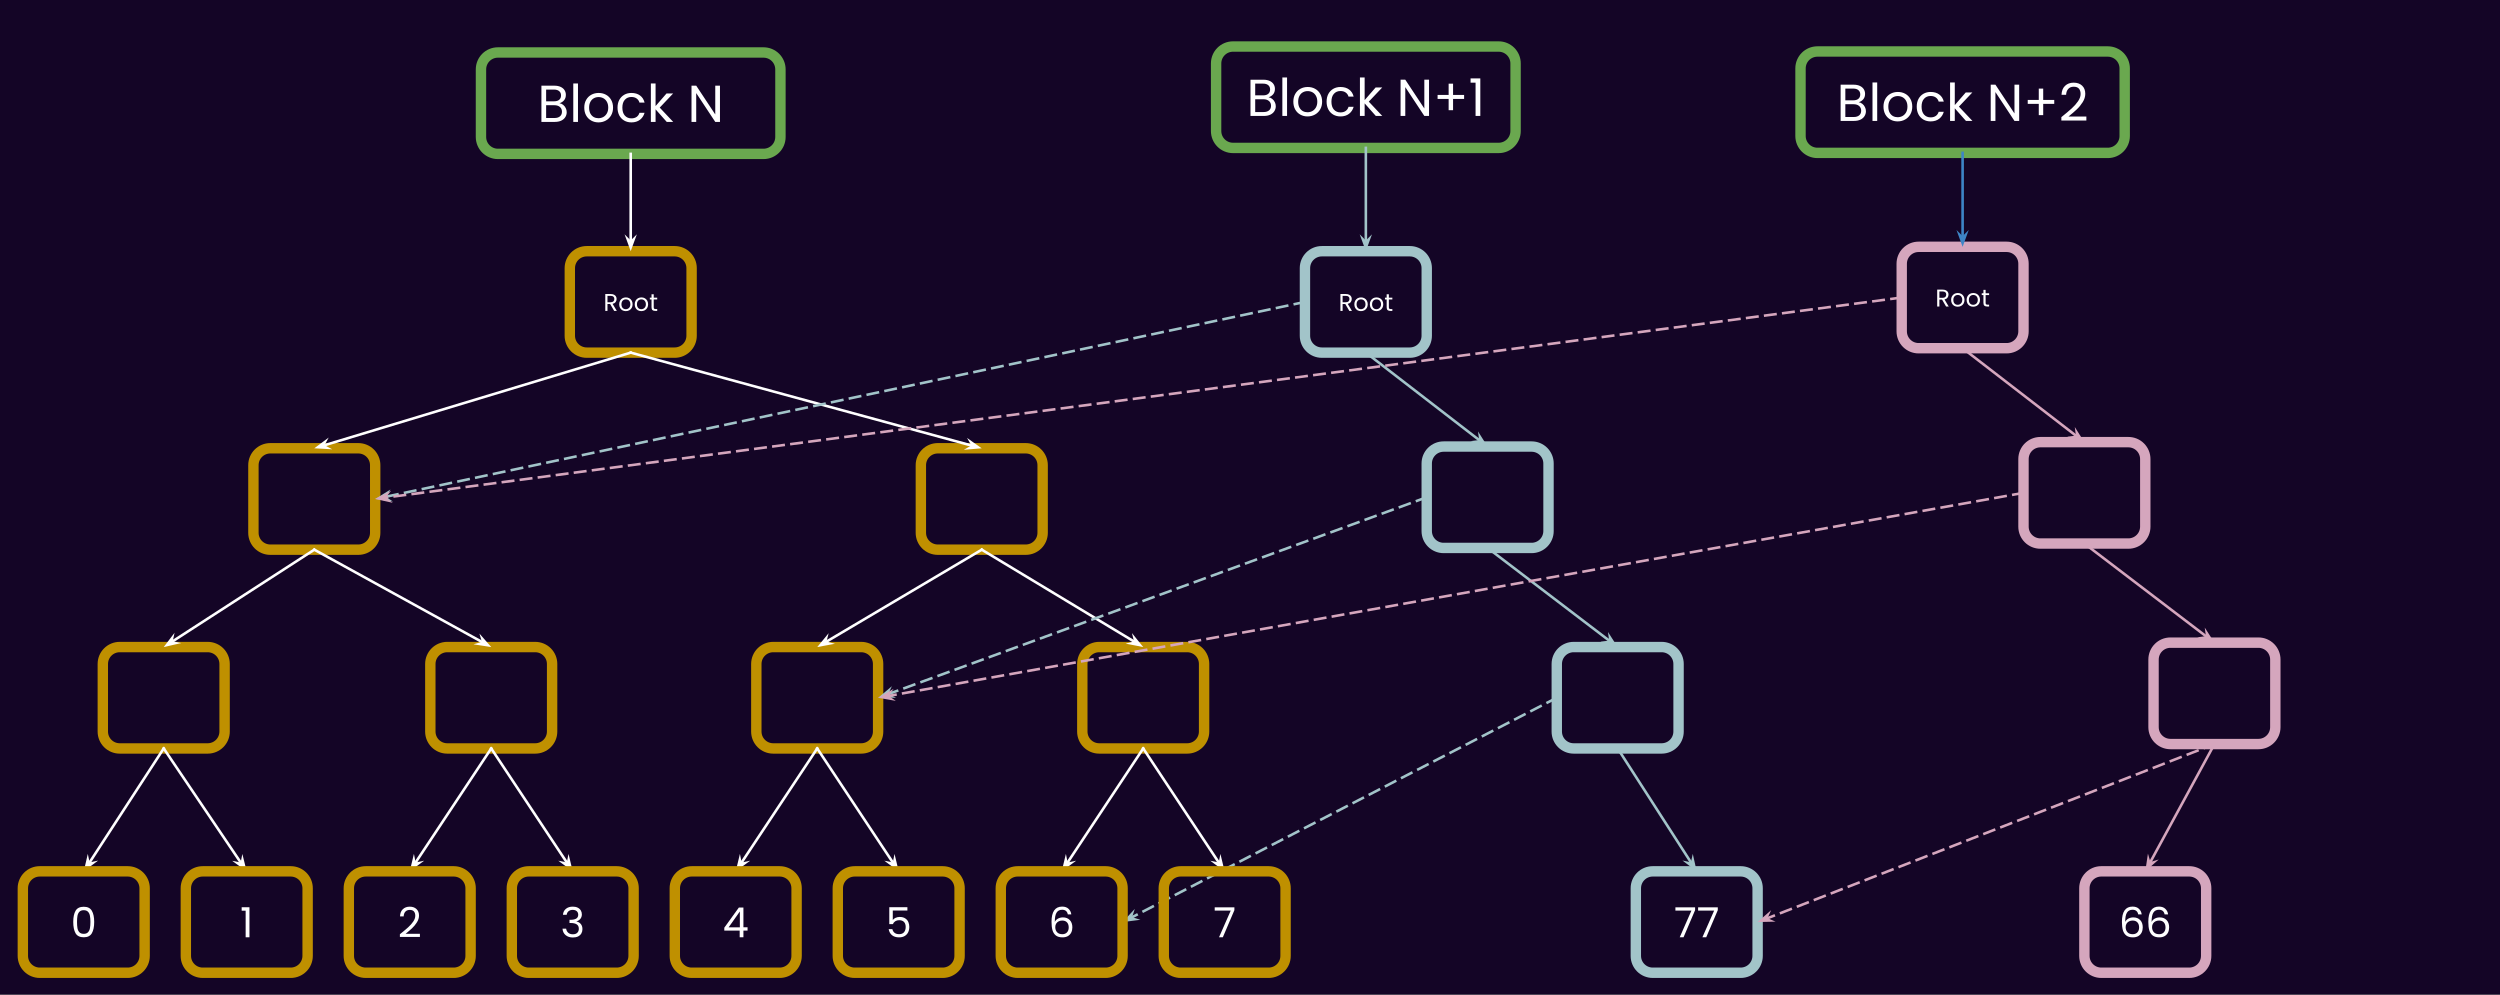 <svg version="1.1" viewBox="0.0 0.0 962.087 382.727" fill="none" stroke="none" stroke-linecap="square" stroke-miterlimit="10" xmlns:xlink="http://www.w3.org/1999/xlink" xmlns="http://www.w3.org/2000/svg"><rect x="0.0" y="0.0" width="962.087" height="382.727" fill="#333333" stroke="none"/><clipPath id="p.0"><path d="m0 0l962.087 0l0 382.727l-962.087 0l0 -382.727z" clip-rule="nonzero"/></clipPath><g clip-path="url(#p.0)"><path fill="#140526" d="m0 0l962.087 0l0 382.727l-962.087 0z" fill-rule="evenodd"/><path fill="#000000" fill-opacity="0.0" d="m219.285 103.186l0 0c0 -3.592 2.912 -6.504 6.504 -6.504l33.858 0c1.725 0 3.379 0.685 4.599 1.905c1.22 1.22 1.905 2.874 1.905 4.599l0 26.015c0 3.592 -2.912 6.504 -6.504 6.504l-33.858 0c-3.592 0 -6.504 -2.912 -6.504 -6.504z" fill-rule="evenodd"/><path stroke="#bf9000" stroke-width="4.0" stroke-linejoin="round" stroke-linecap="butt" d="m219.285 103.186l0 0c0 -3.592 2.912 -6.504 6.504 -6.504l33.858 0c1.725 0 3.379 0.685 4.599 1.905c1.22 1.22 1.905 2.874 1.905 4.599l0 26.015c0 3.592 -2.912 6.504 -6.504 6.504l-33.858 0c-3.592 0 -6.504 -2.912 -6.504 -6.504z" fill-rule="evenodd"/><path fill="#ffffff" d="m236.355 119.654l-1.547 -2.656l-1.031 0l0 2.656l-0.844 0l0 -6.5l2.094 0q0.734 0 1.25 0.25q0.516 0.25 0.766 0.688q0.25 0.422 0.25 0.969q0 0.672 -0.391 1.188q-0.391 0.516 -1.156 0.688l1.625 2.719l-1.016 0zm-2.578 -3.344l1.25 0q0.688 0 1.031 -0.328q0.359 -0.344 0.359 -0.922q0 -0.578 -0.344 -0.891q-0.344 -0.312 -1.047 -0.312l-1.25 0l0 2.453zm7.062 3.422q-0.719 0 -1.312 -0.312q-0.578 -0.328 -0.906 -0.922q-0.328 -0.609 -0.328 -1.406q0 -0.781 0.328 -1.375q0.344 -0.609 0.922 -0.938q0.594 -0.328 1.328 -0.328q0.734 0 1.312 0.328q0.594 0.328 0.922 0.922q0.344 0.594 0.344 1.391q0 0.797 -0.344 1.406q-0.344 0.594 -0.953 0.922q-0.594 0.312 -1.312 0.312zm0 -0.734q0.453 0 0.844 -0.219q0.406 -0.219 0.656 -0.641q0.25 -0.438 0.25 -1.047q0 -0.625 -0.25 -1.047q-0.234 -0.438 -0.625 -0.641q-0.391 -0.203 -0.859 -0.203q-0.453 0 -0.844 0.203q-0.391 0.203 -0.625 0.641q-0.234 0.422 -0.234 1.047q0 0.625 0.219 1.062q0.234 0.422 0.609 0.641q0.391 0.203 0.859 0.203zm5.97 0.734q-0.719 0 -1.312 -0.312q-0.578 -0.328 -0.906 -0.922q-0.328 -0.609 -0.328 -1.406q0 -0.781 0.328 -1.375q0.344 -0.609 0.922 -0.938q0.594 -0.328 1.328 -0.328q0.734 0 1.312 0.328q0.594 0.328 0.922 0.922q0.344 0.594 0.344 1.391q0 0.797 -0.344 1.406q-0.344 0.594 -0.953 0.922q-0.594 0.312 -1.312 0.312zm0 -0.734q0.453 0 0.844 -0.219q0.406 -0.219 0.656 -0.641q0.25 -0.438 0.25 -1.047q0 -0.625 -0.25 -1.047q-0.234 -0.438 -0.625 -0.641q-0.391 -0.203 -0.859 -0.203q-0.453 0 -0.844 0.203q-0.391 0.203 -0.625 0.641q-0.234 0.422 -0.234 1.047q0 0.625 0.219 1.062q0.234 0.422 0.609 0.641q0.391 0.203 0.859 0.203zm4.767 -3.75l0 3.0q0 0.375 0.156 0.531q0.172 0.156 0.562 0.156l0.625 0l0 0.719l-0.766 0q-0.719 0 -1.078 -0.328q-0.344 -0.328 -0.344 -1.078l0 -3.0l-0.656 0l0 -0.703l0.656 0l0 -1.297l0.844 0l0 1.297l1.344 0l0 0.703l-1.344 0z" fill-rule="nonzero"/><path fill="#000000" fill-opacity="0.0" d="m185.097 26.704l0 0c0 -3.592 2.912 -6.504 6.504 -6.504l102.236 0c1.725 0 3.379 0.685 4.599 1.905c1.22 1.22 1.905 2.874 1.905 4.599l0 26.015c0 3.592 -2.912 6.504 -6.504 6.504l-102.236 0c-3.592 0 -6.504 -2.912 -6.504 -6.504z" fill-rule="evenodd"/><path stroke="#6aa84f" stroke-width="4.0" stroke-linejoin="round" stroke-linecap="butt" d="m185.097 26.704l0 0c0 -3.592 2.912 -6.504 6.504 -6.504l102.236 0c1.725 0 3.379 0.685 4.599 1.905c1.22 1.22 1.905 2.874 1.905 4.599l0 26.015c0 3.592 -2.912 6.504 -6.504 6.504l-102.236 0c-3.592 0 -6.504 -2.912 -6.504 -6.504z" fill-rule="evenodd"/><path fill="#ffffff" d="m215.325 39.724q0.766 0.125 1.391 0.625q0.641 0.5 1.0 1.25q0.375 0.734 0.375 1.578q0 1.047 -0.547 1.906q-0.531 0.844 -1.562 1.344q-1.031 0.484 -2.438 0.484l-5.188 0l0 -13.938l5.0 0q1.406 0 2.406 0.469q1.0 0.469 1.5 1.266q0.5 0.797 0.5 1.797q0 1.25 -0.672 2.062q-0.656 0.797 -1.766 1.156zm-5.156 -0.734l3.062 0q1.281 0 1.969 -0.594q0.703 -0.609 0.703 -1.672q0 -1.047 -0.703 -1.641q-0.688 -0.609 -2.016 -0.609l-3.016 0l0 4.516zm3.219 6.422q1.359 0 2.109 -0.641q0.766 -0.641 0.766 -1.781q0 -1.156 -0.797 -1.828q-0.797 -0.672 -2.141 -0.672l-3.156 0l0 4.922l3.219 0zm9.041 -13.297l0 14.797l-1.812 0l0 -14.797l1.812 0zm7.873 14.984q-1.531 0 -2.781 -0.703q-1.25 -0.703 -1.969 -1.984q-0.703 -1.297 -0.703 -3.0q0 -1.688 0.719 -2.969q0.734 -1.297 2.0 -1.984q1.266 -0.688 2.828 -0.688q1.547 0 2.812 0.688q1.266 0.688 1.984 1.969q0.734 1.281 0.734 2.984q0 1.703 -0.75 3.0q-0.75 1.281 -2.031 1.984q-1.281 0.703 -2.844 0.703zm0 -1.609q0.984 0 1.844 -0.453q0.859 -0.469 1.391 -1.391q0.531 -0.922 0.531 -2.234q0 -1.312 -0.516 -2.234q-0.516 -0.922 -1.359 -1.375q-0.844 -0.453 -1.828 -0.453q-1.0 0 -1.828 0.453q-0.828 0.453 -1.328 1.375q-0.5 0.922 -0.5 2.234q0 1.344 0.484 2.266q0.5 0.922 1.312 1.375q0.828 0.438 1.797 0.438zm7.347 -4.078q0 -1.703 0.672 -2.969q0.688 -1.266 1.891 -1.969q1.219 -0.703 2.781 -0.703q2.016 0 3.328 0.984q1.312 0.969 1.734 2.719l-1.969 0q-0.281 -1.0 -1.094 -1.578q-0.797 -0.578 -2.0 -0.578q-1.562 0 -2.531 1.078q-0.953 1.062 -0.953 3.016q0 1.984 0.953 3.062q0.969 1.078 2.531 1.078q1.203 0 2.0 -0.562q0.797 -0.562 1.094 -1.594l1.969 0q-0.453 1.672 -1.766 2.688q-1.312 1.016 -3.297 1.016q-1.562 0 -2.781 -0.703q-1.203 -0.703 -1.891 -1.984q-0.672 -1.281 -0.672 -3.0zm18.937 5.5l-4.297 -4.844l0 4.844l-1.812 0l0 -14.797l1.812 0l0 8.703l4.219 -4.859l2.547 0l-5.172 5.453l5.188 5.5l-2.484 0zm20.484 0l-1.812 0l-7.328 -11.094l0 11.094l-1.812 0l0 -13.953l1.812 0l7.328 11.078l0 -11.078l1.812 0l0 13.953z" fill-rule="nonzero"/><path fill="#000000" fill-opacity="0.0" d="m242.719 59.223l0 37.449" fill-rule="evenodd"/><path stroke="#ffffff" stroke-width="1.0" stroke-linejoin="round" stroke-linecap="butt" d="m242.719 59.223l0 34.022" fill-rule="evenodd"/><path fill="#ffffff" stroke="#ffffff" stroke-width="1.0" stroke-linecap="butt" d="m242.719 93.245l-1.125 -1.125l1.125 3.09l1.125 -3.09z" fill-rule="evenodd"/><path fill="#000000" fill-opacity="0.0" d="m468.002 24.41l0 0c0 -3.592 2.912 -6.504 6.504 -6.504l102.236 0c1.725 0 3.379 0.685 4.599 1.905c1.22 1.22 1.905 2.874 1.905 4.599l0 26.015c0 3.592 -2.912 6.504 -6.504 6.504l-102.236 0c-3.592 0 -6.504 -2.912 -6.504 -6.504z" fill-rule="evenodd"/><path stroke="#6aa84f" stroke-width="4.0" stroke-linejoin="round" stroke-linecap="butt" d="m468.002 24.41l0 0c0 -3.592 2.912 -6.504 6.504 -6.504l102.236 0c1.725 0 3.379 0.685 4.599 1.905c1.22 1.22 1.905 2.874 1.905 4.599l0 26.015c0 3.592 -2.912 6.504 -6.504 6.504l-102.236 0c-3.592 0 -6.504 -2.912 -6.504 -6.504z" fill-rule="evenodd"/><path fill="#ffffff" d="m488.2 37.43q0.766 0.125 1.391 0.625q0.641 0.5 1.0 1.25q0.375 0.734 0.375 1.578q0 1.047 -0.547 1.906q-0.531 0.844 -1.562 1.344q-1.031 0.484 -2.438 0.484l-5.188 0l0 -13.938l5.0 0q1.406 0 2.406 0.469q1.0 0.469 1.5 1.266q0.5 0.797 0.5 1.797q0 1.25 -0.672 2.062q-0.656 0.797 -1.766 1.156zm-5.156 -0.734l3.062 0q1.281 0 1.969 -0.594q0.703 -0.609 0.703 -1.672q0 -1.047 -0.703 -1.641q-0.688 -0.609 -2.016 -0.609l-3.016 0l0 4.516zm3.219 6.422q1.359 0 2.109 -0.641q0.766 -0.641 0.766 -1.781q0 -1.156 -0.797 -1.828q-0.797 -0.672 -2.141 -0.672l-3.156 0l0 4.922l3.219 0zm9.041 -13.297l0 14.797l-1.812 0l0 -14.797l1.812 0zm7.873 14.984q-1.531 0 -2.781 -0.703q-1.25 -0.703 -1.969 -1.984q-0.703 -1.297 -0.703 -3.0q0 -1.688 0.719 -2.969q0.734 -1.297 2.0 -1.984q1.266 -0.688 2.828 -0.688q1.547 0 2.812 0.688q1.266 0.688 1.984 1.969q0.734 1.281 0.734 2.984q0 1.703 -0.75 3.0q-0.75 1.281 -2.031 1.984q-1.281 0.703 -2.844 0.703zm0 -1.609q0.984 0 1.844 -0.453q0.859 -0.469 1.391 -1.391q0.531 -0.922 0.531 -2.234q0 -1.312 -0.516 -2.234q-0.516 -0.922 -1.359 -1.375q-0.844 -0.453 -1.828 -0.453q-1.0 0 -1.828 0.453q-0.828 0.453 -1.328 1.375q-0.5 0.922 -0.5 2.234q0 1.344 0.484 2.266q0.5 0.922 1.312 1.375q0.828 0.438 1.797 0.438zm7.347 -4.078q0 -1.703 0.672 -2.969q0.688 -1.266 1.891 -1.969q1.219 -0.703 2.781 -0.703q2.016 0 3.328 0.984q1.312 0.969 1.734 2.719l-1.969 0q-0.281 -1.0 -1.094 -1.578q-0.797 -0.578 -2.0 -0.578q-1.562 0 -2.531 1.078q-0.953 1.062 -0.953 3.016q0 1.984 0.953 3.062q0.969 1.078 2.531 1.078q1.203 0 2.0 -0.562q0.797 -0.562 1.094 -1.594l1.969 0q-0.453 1.672 -1.766 2.688q-1.312 1.016 -3.297 1.016q-1.562 0 -2.781 -0.703q-1.203 -0.703 -1.891 -1.984q-0.672 -1.281 -0.672 -3.0zm18.937 5.5l-4.297 -4.844l0 4.844l-1.812 0l0 -14.797l1.812 0l0 8.703l4.219 -4.859l2.547 0l-5.172 5.453l5.188 5.5l-2.484 0zm20.484 0l-1.812 0l-7.328 -11.094l0 11.094l-1.812 0l0 -13.953l1.812 0l7.328 11.078l0 -11.078l1.812 0l0 13.953zm13.497 -6.547l-4.25 0l0 4.328l-1.703 0l0 -4.328l-4.25 0l0 -1.531l4.25 0l0 -4.344l1.703 0l0 4.344l4.25 0l0 1.531zm2.488 -6.25l0 -1.656l3.75 0l0 14.453l-1.828 0l0 -12.797l-1.922 0z" fill-rule="nonzero"/><path fill="#000000" fill-opacity="0.0" d="m692.903 26.32l0 0c0 -3.592 2.912 -6.504 6.504 -6.504l111.748 0c1.725 0 3.379 0.685 4.599 1.905c1.22 1.22 1.905 2.874 1.905 4.599l0 26.015c0 3.592 -2.912 6.504 -6.504 6.504l-111.748 0c-3.592 0 -6.504 -2.912 -6.504 -6.504z" fill-rule="evenodd"/><path stroke="#6aa84f" stroke-width="4.0" stroke-linejoin="round" stroke-linecap="butt" d="m692.903 26.32l0 0c0 -3.592 2.912 -6.504 6.504 -6.504l111.748 0c1.725 0 3.379 0.685 4.599 1.905c1.22 1.22 1.905 2.874 1.905 4.599l0 26.015c0 3.592 -2.912 6.504 -6.504 6.504l-111.748 0c-3.592 0 -6.504 -2.912 -6.504 -6.504z" fill-rule="evenodd"/><path fill="#ffffff" d="m715.307 39.341q0.766 0.125 1.391 0.625q0.641 0.5 1.0 1.25q0.375 0.734 0.375 1.578q0 1.047 -0.547 1.906q-0.531 0.844 -1.562 1.344q-1.031 0.484 -2.438 0.484l-5.188 0l0 -13.938l5.0 0q1.406 0 2.406 0.469q1.0 0.469 1.5 1.266q0.5 0.797 0.5 1.797q0 1.25 -0.672 2.062q-0.656 0.797 -1.766 1.156zm-5.156 -0.734l3.062 0q1.281 0 1.969 -0.594q0.703 -0.609 0.703 -1.672q0 -1.047 -0.703 -1.641q-0.688 -0.609 -2.016 -0.609l-3.016 0l0 4.516zm3.219 6.422q1.359 0 2.109 -0.641q0.766 -0.641 0.766 -1.781q0 -1.156 -0.797 -1.828q-0.797 -0.672 -2.141 -0.672l-3.156 0l0 4.922l3.219 0zm9.041 -13.297l0 14.797l-1.812 0l0 -14.797l1.812 0zm7.873 14.984q-1.531 0 -2.781 -0.703q-1.25 -0.703 -1.969 -1.984q-0.703 -1.297 -0.703 -3.0q0 -1.688 0.719 -2.969q0.734 -1.297 2.0 -1.984q1.266 -0.688 2.828 -0.688q1.547 0 2.812 0.688q1.266 0.688 1.984 1.969q0.734 1.281 0.734 2.984q0 1.703 -0.75 3.0q-0.75 1.281 -2.031 1.984q-1.281 0.703 -2.844 0.703zm0 -1.609q0.984 0 1.844 -0.453q0.859 -0.469 1.391 -1.391q0.531 -0.922 0.531 -2.234q0 -1.312 -0.516 -2.234q-0.516 -0.922 -1.359 -1.375q-0.844 -0.453 -1.828 -0.453q-1.0 0 -1.828 0.453q-0.828 0.453 -1.328 1.375q-0.5 0.922 -0.5 2.234q0 1.344 0.484 2.266q0.5 0.922 1.312 1.375q0.828 0.438 1.797 0.438zm7.347 -4.078q0 -1.703 0.672 -2.969q0.688 -1.266 1.891 -1.969q1.219 -0.703 2.781 -0.703q2.016 0 3.328 0.984q1.312 0.969 1.734 2.719l-1.969 0q-0.281 -1.0 -1.094 -1.578q-0.797 -0.578 -2.0 -0.578q-1.562 0 -2.531 1.078q-0.953 1.062 -0.953 3.016q0 1.984 0.953 3.062q0.969 1.078 2.531 1.078q1.203 0 2.0 -0.562q0.797 -0.562 1.094 -1.594l1.969 0q-0.453 1.672 -1.766 2.688q-1.312 1.016 -3.297 1.016q-1.562 0 -2.781 -0.703q-1.203 -0.703 -1.891 -1.984q-0.672 -1.281 -0.672 -3.0zm18.937 5.5l-4.297 -4.844l0 4.844l-1.812 0l0 -14.797l1.812 0l0 8.703l4.219 -4.859l2.547 0l-5.172 5.453l5.188 5.5l-2.484 0zm20.484 0l-1.812 0l-7.328 -11.094l0 11.094l-1.812 0l0 -13.953l1.812 0l7.328 11.078l0 -11.078l1.812 0l0 13.953zm13.497 -6.547l-4.25 0l0 4.328l-1.703 0l0 -4.328l-4.25 0l0 -1.531l4.25 0l0 -4.344l1.703 0l0 4.344l4.25 0l0 1.531zm2.738 5.094q2.547 -2.047 3.984 -3.359q1.438 -1.312 2.422 -2.734q1.0 -1.438 1.0 -2.812q0 -1.297 -0.641 -2.047q-0.625 -0.75 -2.016 -0.75q-1.359 0 -2.109 0.859q-0.75 0.844 -0.812 2.25l-1.766 0q0.078 -2.234 1.359 -3.453q1.281 -1.219 3.297 -1.219q2.062 0 3.266 1.141q1.219 1.141 1.219 3.141q0 1.656 -1.0 3.234q-0.984 1.562 -2.25 2.75q-1.25 1.188 -3.203 2.766l6.875 0l0 1.531l-9.625 0l0 -1.297z" fill-rule="nonzero"/><path fill="#000000" fill-opacity="0.0" d="m97.524 179.016l0 0c0 -3.592 2.912 -6.504 6.504 -6.504l33.858 0c1.725 0 3.379 0.685 4.599 1.905c1.22 1.22 1.905 2.874 1.905 4.599l0 26.015c0 3.592 -2.912 6.504 -6.504 6.504l-33.858 0c-3.592 0 -6.504 -2.912 -6.504 -6.504z" fill-rule="evenodd"/><path stroke="#bf9000" stroke-width="4.0" stroke-linejoin="round" stroke-linecap="butt" d="m97.524 179.016l0 0c0 -3.592 2.912 -6.504 6.504 -6.504l33.858 0c1.725 0 3.379 0.685 4.599 1.905c1.22 1.22 1.905 2.874 1.905 4.599l0 26.015c0 3.592 -2.912 6.504 -6.504 6.504l-33.858 0c-3.592 0 -6.504 -2.912 -6.504 -6.504z" fill-rule="evenodd"/><path fill="#000000" fill-opacity="0.0" d="m354.38 179.016l0 0c0 -3.592 2.912 -6.504 6.504 -6.504l33.858 0c1.725 0 3.379 0.685 4.599 1.905c1.22 1.22 1.905 2.874 1.905 4.599l0 26.015c0 3.592 -2.912 6.504 -6.504 6.504l-33.858 0c-3.592 0 -6.504 -2.912 -6.504 -6.504z" fill-rule="evenodd"/><path stroke="#bf9000" stroke-width="4.0" stroke-linejoin="round" stroke-linecap="butt" d="m354.38 179.016l0 0c0 -3.592 2.912 -6.504 6.504 -6.504l33.858 0c1.725 0 3.379 0.685 4.599 1.905c1.22 1.22 1.905 2.874 1.905 4.599l0 26.015c0 3.592 -2.912 6.504 -6.504 6.504l-33.858 0c-3.592 0 -6.504 -2.912 -6.504 -6.504z" fill-rule="evenodd"/><path fill="#000000" fill-opacity="0.0" d="m165.605 255.512l0 0c0 -3.592 2.912 -6.504 6.504 -6.504l33.858 0c1.725 0 3.379 0.685 4.599 1.905c1.22 1.22 1.905 2.874 1.905 4.599l0 26.015c0 3.592 -2.912 6.504 -6.504 6.504l-33.858 0c-3.592 0 -6.504 -2.912 -6.504 -6.504z" fill-rule="evenodd"/><path stroke="#bf9000" stroke-width="4.0" stroke-linejoin="round" stroke-linecap="butt" d="m165.605 255.512l0 0c0 -3.592 2.912 -6.504 6.504 -6.504l33.858 0c1.725 0 3.379 0.685 4.599 1.905c1.22 1.22 1.905 2.874 1.905 4.599l0 26.015c0 3.592 -2.912 6.504 -6.504 6.504l-33.858 0c-3.592 0 -6.504 -2.912 -6.504 -6.504z" fill-rule="evenodd"/><path fill="#000000" fill-opacity="0.0" d="m39.569 255.512l0 0c0 -3.592 2.912 -6.504 6.504 -6.504l33.858 0c1.725 0 3.379 0.685 4.599 1.905c1.22 1.22 1.905 2.874 1.905 4.599l0 26.015c0 3.592 -2.912 6.504 -6.504 6.504l-33.858 0c-3.592 0 -6.504 -2.912 -6.504 -6.504z" fill-rule="evenodd"/><path stroke="#bf9000" stroke-width="4.0" stroke-linejoin="round" stroke-linecap="butt" d="m39.569 255.512l0 0c0 -3.592 2.912 -6.504 6.504 -6.504l33.858 0c1.725 0 3.379 0.685 4.599 1.905c1.22 1.22 1.905 2.874 1.905 4.599l0 26.015c0 3.592 -2.912 6.504 -6.504 6.504l-33.858 0c-3.592 0 -6.504 -2.912 -6.504 -6.504z" fill-rule="evenodd"/><path fill="#000000" fill-opacity="0.0" d="m291.061 255.512l0 0c0 -3.592 2.912 -6.504 6.504 -6.504l33.858 0c1.725 0 3.379 0.685 4.599 1.905c1.22 1.22 1.905 2.874 1.905 4.599l0 26.015c0 3.592 -2.912 6.504 -6.504 6.504l-33.858 0c-3.592 0 -6.504 -2.912 -6.504 -6.504z" fill-rule="evenodd"/><path stroke="#bf9000" stroke-width="4.0" stroke-linejoin="round" stroke-linecap="butt" d="m291.061 255.512l0 0c0 -3.592 2.912 -6.504 6.504 -6.504l33.858 0c1.725 0 3.379 0.685 4.599 1.905c1.22 1.22 1.905 2.874 1.905 4.599l0 26.015c0 3.592 -2.912 6.504 -6.504 6.504l-33.858 0c-3.592 0 -6.504 -2.912 -6.504 -6.504z" fill-rule="evenodd"/><path fill="#000000" fill-opacity="0.0" d="m416.513 255.512l0 0c0 -3.592 2.912 -6.504 6.504 -6.504l33.858 0c1.725 0 3.379 0.685 4.599 1.905c1.22 1.22 1.905 2.874 1.905 4.599l0 26.015c0 3.592 -2.912 6.504 -6.504 6.504l-33.858 0c-3.592 0 -6.504 -2.912 -6.504 -6.504z" fill-rule="evenodd"/><path stroke="#bf9000" stroke-width="4.0" stroke-linejoin="round" stroke-linecap="butt" d="m416.513 255.512l0 0c0 -3.592 2.912 -6.504 6.504 -6.504l33.858 0c1.725 0 3.379 0.685 4.599 1.905c1.22 1.22 1.905 2.874 1.905 4.599l0 26.015c0 3.592 -2.912 6.504 -6.504 6.504l-33.858 0c-3.592 0 -6.504 -2.912 -6.504 -6.504z" fill-rule="evenodd"/><path fill="#000000" fill-opacity="0.0" d="m242.718 135.706l-121.764 36.819" fill-rule="evenodd"/><path stroke="#ffffff" stroke-width="1.0" stroke-linejoin="round" stroke-linecap="butt" d="m242.718 135.706l-118.483 35.827" fill-rule="evenodd"/><path fill="#ffffff" stroke="#ffffff" stroke-width="1.0" stroke-linecap="butt" d="m124.235 171.533l0.751 -1.402l-2.632 1.971l3.283 0.182z" fill-rule="evenodd"/><path fill="#000000" fill-opacity="0.0" d="m242.718 135.706l135.087 36.819" fill-rule="evenodd"/><path stroke="#ffffff" stroke-width="1.0" stroke-linejoin="round" stroke-linecap="butt" d="m242.718 135.706l131.78 35.918" fill-rule="evenodd"/><path fill="#ffffff" stroke="#ffffff" stroke-width="1.0" stroke-linecap="butt" d="m374.498 171.624l-1.381 0.789l3.277 -0.273l-2.685 -1.898z" fill-rule="evenodd"/><path fill="#000000" fill-opacity="0.0" d="m120.957 211.535l-57.953 37.48" fill-rule="evenodd"/><path stroke="#ffffff" stroke-width="1.0" stroke-linejoin="round" stroke-linecap="butt" d="m120.957 211.535l-55.075 35.619" fill-rule="evenodd"/><path fill="#ffffff" stroke="#ffffff" stroke-width="1.0" stroke-linecap="butt" d="m65.882 247.155l0.334 -1.555l-1.984 2.622l3.205 -0.734z" fill-rule="evenodd"/><path fill="#000000" fill-opacity="0.0" d="m120.957 211.535l68.094 37.48" fill-rule="evenodd"/><path stroke="#ffffff" stroke-width="1.0" stroke-linejoin="round" stroke-linecap="butt" d="m120.957 211.535l65.092 35.828" fill-rule="evenodd"/><path fill="#ffffff" stroke="#ffffff" stroke-width="1.0" stroke-linecap="butt" d="m186.049 247.363l-1.527 0.443l3.249 0.505l-2.165 -2.475z" fill-rule="evenodd"/><path fill="#000000" fill-opacity="0.0" d="m377.813 211.535l-63.307 37.48" fill-rule="evenodd"/><path stroke="#ffffff" stroke-width="1.0" stroke-linejoin="round" stroke-linecap="butt" d="m377.813 211.535l-60.358 35.734" fill-rule="evenodd"/><path fill="#ffffff" stroke="#ffffff" stroke-width="1.0" stroke-linecap="butt" d="m317.455 247.27l0.395 -1.541l-2.086 2.542l3.232 -0.606z" fill-rule="evenodd"/><path fill="#000000" fill-opacity="0.0" d="m377.813 211.535l62.142 37.48" fill-rule="evenodd"/><path stroke="#ffffff" stroke-width="1.0" stroke-linejoin="round" stroke-linecap="butt" d="m377.813 211.535l59.207 35.71" fill-rule="evenodd"/><path fill="#ffffff" stroke="#ffffff" stroke-width="1.0" stroke-linecap="butt" d="m437.02 247.246l-1.544 0.382l3.227 0.633l-2.065 -2.559z" fill-rule="evenodd"/><path fill="#000000" fill-opacity="0.0" d="m439.947 288.031l-31.37 47.307" fill-rule="evenodd"/><path stroke="#ffffff" stroke-width="1.0" stroke-linejoin="round" stroke-linecap="butt" d="m439.946 288.031l-29.476 44.451" fill-rule="evenodd"/><path fill="#ffffff" stroke="#ffffff" stroke-width="1.0" stroke-linecap="butt" d="m410.47 332.482l-0.316 -1.559l-0.77 3.197l2.645 -1.954z" fill-rule="evenodd"/><path fill="#000000" fill-opacity="0.0" d="m439.947 288.031l31.339 47.307" fill-rule="evenodd"/><path stroke="#ffffff" stroke-width="1.0" stroke-linejoin="round" stroke-linecap="butt" d="m439.946 288.031l29.446 44.45" fill-rule="evenodd"/><path fill="#ffffff" stroke="#ffffff" stroke-width="1.0" stroke-linecap="butt" d="m469.392 332.482l-1.559 -0.316l2.644 1.955l-0.769 -3.197z" fill-rule="evenodd"/><path fill="#000000" fill-opacity="0.0" d="m314.494 288.031l-31.37 47.307" fill-rule="evenodd"/><path stroke="#ffffff" stroke-width="1.0" stroke-linejoin="round" stroke-linecap="butt" d="m314.494 288.031l-29.476 44.451" fill-rule="evenodd"/><path fill="#ffffff" stroke="#ffffff" stroke-width="1.0" stroke-linecap="butt" d="m285.018 332.482l-0.316 -1.559l-0.77 3.197l2.645 -1.954z" fill-rule="evenodd"/><path fill="#000000" fill-opacity="0.0" d="m314.494 288.031l31.37 47.307" fill-rule="evenodd"/><path stroke="#ffffff" stroke-width="1.0" stroke-linejoin="round" stroke-linecap="butt" d="m314.494 288.031l29.476 44.451" fill-rule="evenodd"/><path fill="#ffffff" stroke="#ffffff" stroke-width="1.0" stroke-linecap="butt" d="m343.97 332.482l-1.559 -0.316l2.645 1.954l-0.77 -3.197z" fill-rule="evenodd"/><path fill="#000000" fill-opacity="0.0" d="m189.038 288.031l31.37 47.307" fill-rule="evenodd"/><path stroke="#ffffff" stroke-width="1.0" stroke-linejoin="round" stroke-linecap="butt" d="m189.038 288.031l29.476 44.451" fill-rule="evenodd"/><path fill="#ffffff" stroke="#ffffff" stroke-width="1.0" stroke-linecap="butt" d="m218.514 332.482l-1.559 -0.316l2.645 1.954l-0.77 -3.197z" fill-rule="evenodd"/><path fill="#000000" fill-opacity="0.0" d="m189.038 288.031l-31.37 47.307" fill-rule="evenodd"/><path stroke="#ffffff" stroke-width="1.0" stroke-linejoin="round" stroke-linecap="butt" d="m189.038 288.031l-29.476 44.451" fill-rule="evenodd"/><path fill="#ffffff" stroke="#ffffff" stroke-width="1.0" stroke-linecap="butt" d="m159.562 332.482l-0.316 -1.559l-0.77 3.197l2.645 -1.954z" fill-rule="evenodd"/><path fill="#000000" fill-opacity="0.0" d="m63.002 288.031l31.937 47.307" fill-rule="evenodd"/><path stroke="#ffffff" stroke-width="1.0" stroke-linejoin="round" stroke-linecap="butt" d="m63.002 288.031l30.019 44.467" fill-rule="evenodd"/><path fill="#ffffff" stroke="#ffffff" stroke-width="1.0" stroke-linecap="butt" d="m93.021 332.498l-1.561 -0.303l2.661 1.932l-0.797 -3.19z" fill-rule="evenodd"/><path fill="#000000" fill-opacity="0.0" d="m63.002 288.031l-30.772 47.307" fill-rule="evenodd"/><path stroke="#ffffff" stroke-width="1.0" stroke-linejoin="round" stroke-linecap="butt" d="m63.002 288.031l-28.903 44.434" fill-rule="evenodd"/><path fill="#ffffff" stroke="#ffffff" stroke-width="1.0" stroke-linecap="butt" d="m34.099 332.466l-0.33 -1.556l-0.742 3.203l2.627 -1.977z" fill-rule="evenodd"/><path fill="#000000" fill-opacity="0.0" d="m502.191 103.186l0 0c0 -3.592 2.912 -6.504 6.504 -6.504l33.858 0c1.725 0 3.379 0.685 4.599 1.905c1.22 1.22 1.905 2.874 1.905 4.599l0 26.015c0 3.592 -2.912 6.504 -6.504 6.504l-33.858 0c-3.592 0 -6.504 -2.912 -6.504 -6.504z" fill-rule="evenodd"/><path stroke="#a2c4c9" stroke-width="4.0" stroke-linejoin="round" stroke-linecap="butt" d="m502.191 103.186l0 0c0 -3.592 2.912 -6.504 6.504 -6.504l33.858 0c1.725 0 3.379 0.685 4.599 1.905c1.22 1.22 1.905 2.874 1.905 4.599l0 26.015c0 3.592 -2.912 6.504 -6.504 6.504l-33.858 0c-3.592 0 -6.504 -2.912 -6.504 -6.504z" fill-rule="evenodd"/><path fill="#ffffff" d="m519.261 119.654l-1.547 -2.656l-1.031 0l0 2.656l-0.844 0l0 -6.5l2.094 0q0.734 0 1.25 0.25q0.516 0.25 0.766 0.688q0.25 0.422 0.25 0.969q0 0.672 -0.391 1.188q-0.391 0.516 -1.156 0.688l1.625 2.719l-1.016 0zm-2.578 -3.344l1.25 0q0.688 0 1.031 -0.328q0.359 -0.344 0.359 -0.922q0 -0.578 -0.344 -0.891q-0.344 -0.312 -1.047 -0.312l-1.25 0l0 2.453zm7.062 3.422q-0.719 0 -1.312 -0.312q-0.578 -0.328 -0.906 -0.922q-0.328 -0.609 -0.328 -1.406q0 -0.781 0.328 -1.375q0.344 -0.609 0.922 -0.938q0.594 -0.328 1.328 -0.328q0.734 0 1.312 0.328q0.594 0.328 0.922 0.922q0.344 0.594 0.344 1.391q0 0.797 -0.344 1.406q-0.344 0.594 -0.953 0.922q-0.594 0.312 -1.312 0.312zm0 -0.734q0.453 0 0.844 -0.219q0.406 -0.219 0.656 -0.641q0.25 -0.438 0.25 -1.047q0 -0.625 -0.25 -1.047q-0.234 -0.438 -0.625 -0.641q-0.391 -0.203 -0.859 -0.203q-0.453 0 -0.844 0.203q-0.391 0.203 -0.625 0.641q-0.234 0.422 -0.234 1.047q0 0.625 0.219 1.062q0.234 0.422 0.609 0.641q0.391 0.203 0.859 0.203zm5.97 0.734q-0.719 0 -1.312 -0.312q-0.578 -0.328 -0.906 -0.922q-0.328 -0.609 -0.328 -1.406q0 -0.781 0.328 -1.375q0.344 -0.609 0.922 -0.938q0.594 -0.328 1.328 -0.328q0.734 0 1.312 0.328q0.594 0.328 0.922 0.922q0.344 0.594 0.344 1.391q0 0.797 -0.344 1.406q-0.344 0.594 -0.953 0.922q-0.594 0.312 -1.312 0.312zm0 -0.734q0.453 0 0.844 -0.219q0.406 -0.219 0.656 -0.641q0.25 -0.438 0.25 -1.047q0 -0.625 -0.25 -1.047q-0.234 -0.438 -0.625 -0.641q-0.391 -0.203 -0.859 -0.203q-0.453 0 -0.844 0.203q-0.391 0.203 -0.625 0.641q-0.234 0.422 -0.234 1.047q0 0.625 0.219 1.062q0.234 0.422 0.609 0.641q0.391 0.203 0.859 0.203zm4.767 -3.75l0 3.0q0 0.375 0.156 0.531q0.172 0.156 0.562 0.156l0.625 0l0 0.719l-0.766 0q-0.719 0 -1.078 -0.328q-0.344 -0.328 -0.344 -1.078l0 -3.0l-0.656 0l0 -0.703l0.656 0l0 -1.297l0.844 0l0 1.297l1.344 0l0 0.703l-1.344 0z" fill-rule="nonzero"/><path fill="#000000" fill-opacity="0.0" d="m525.624 56.929l0 39.748" fill-rule="evenodd"/><path stroke="#a2c4c9" stroke-width="1.0" stroke-linejoin="round" stroke-linecap="butt" d="m525.624 56.929l0 36.321" fill-rule="evenodd"/><path fill="#a2c4c9" stroke="#a2c4c9" stroke-width="1.0" stroke-linecap="butt" d="m525.624 93.25l-1.125 -1.125l1.125 3.09l1.125 -3.09z" fill-rule="evenodd"/><path fill="#000000" fill-opacity="0.0" d="m502.191 116.194l-357.795 75.843" fill-rule="evenodd"/><path stroke="#a2c4c9" stroke-width="1.0" stroke-linejoin="round" stroke-linecap="butt" stroke-dasharray="4.0,3.0" d="m502.191 116.194l-354.443 75.132" fill-rule="evenodd"/><path fill="#a2c4c9" stroke="#a2c4c9" stroke-width="1.0" stroke-linecap="butt" d="m147.748 191.326l0.867 -1.333l-2.789 1.741l3.256 0.459z" fill-rule="evenodd"/><path fill="#000000" fill-opacity="0.0" d="m549.057 178.356l0 0c0 -3.592 2.912 -6.504 6.504 -6.504l33.858 0c1.725 0 3.379 0.685 4.599 1.905c1.22 1.22 1.905 2.874 1.905 4.599l0 26.015c0 3.592 -2.912 6.504 -6.504 6.504l-33.858 0c-3.592 0 -6.504 -2.912 -6.504 -6.504z" fill-rule="evenodd"/><path stroke="#a2c4c9" stroke-width="4.0" stroke-linejoin="round" stroke-linecap="butt" d="m549.057 178.356l0 0c0 -3.592 2.912 -6.504 6.504 -6.504l33.858 0c1.725 0 3.379 0.685 4.599 1.905c1.22 1.22 1.905 2.874 1.905 4.599l0 26.015c0 3.592 -2.912 6.504 -6.504 6.504l-33.858 0c-3.592 0 -6.504 -2.912 -6.504 -6.504z" fill-rule="evenodd"/><path fill="#000000" fill-opacity="0.0" d="m599.104 255.511l0 0c0 -3.592 2.912 -6.504 6.504 -6.504l33.858 0c1.725 0 3.379 0.685 4.599 1.905c1.22 1.22 1.905 2.874 1.905 4.599l0 26.015c0 3.592 -2.912 6.504 -6.504 6.504l-33.858 0c-3.592 0 -6.504 -2.912 -6.504 -6.504z" fill-rule="evenodd"/><path stroke="#a2c4c9" stroke-width="4.0" stroke-linejoin="round" stroke-linecap="butt" d="m599.104 255.511l0 0c0 -3.592 2.912 -6.504 6.504 -6.504l33.858 0c1.725 0 3.379 0.685 4.599 1.905c1.22 1.22 1.905 2.874 1.905 4.599l0 26.015c0 3.592 -2.912 6.504 -6.504 6.504l-33.858 0c-3.592 0 -6.504 -2.912 -6.504 -6.504z" fill-rule="evenodd"/><path fill="#000000" fill-opacity="0.0" d="m629.527 341.831l0 0c0 -3.592 2.912 -6.504 6.504 -6.504l33.858 0c1.725 0 3.379 0.685 4.599 1.905c1.22 1.22 1.905 2.874 1.905 4.599l0 26.016c0 3.592 -2.912 6.504 -6.504 6.504l-33.858 0c-3.592 0 -6.504 -2.912 -6.504 -6.504z" fill-rule="evenodd"/><path stroke="#a2c4c9" stroke-width="4.0" stroke-linejoin="round" stroke-linecap="butt" d="m629.527 341.831l0 0c0 -3.592 2.912 -6.504 6.504 -6.504l33.858 0c1.725 0 3.379 0.685 4.599 1.905c1.22 1.22 1.905 2.874 1.905 4.599l0 26.016c0 3.592 -2.912 6.504 -6.504 6.504l-33.858 0c-3.592 0 -6.504 -2.912 -6.504 -6.504z" fill-rule="evenodd"/><path fill="#ffffff" d="m652.333 350.261l-4.453 10.438l-1.469 0l4.516 -10.281l-6.172 0l0 -1.25l7.578 0l0 1.094zm8.736 0l-4.453 10.438l-1.469 0l4.516 -10.281l-6.172 0l0 -1.25l7.578 0l0 1.094z" fill-rule="nonzero"/><path fill="#000000" fill-opacity="0.0" d="m549.057 191.364l-211.118 77.165" fill-rule="evenodd"/><path stroke="#a2c4c9" stroke-width="1.0" stroke-linejoin="round" stroke-linecap="butt" stroke-dasharray="4.0,3.0" d="m549.057 191.364l-207.899 75.989" fill-rule="evenodd"/><path fill="#a2c4c9" stroke="#a2c4c9" stroke-width="1.0" stroke-linecap="butt" d="m341.157 267.352l0.67 -1.442l-2.516 2.117l3.288 -0.004z" fill-rule="evenodd"/><path fill="#000000" fill-opacity="0.0" d="m599.104 268.518l-167.087 86.331" fill-rule="evenodd"/><path stroke="#a2c4c9" stroke-width="1.0" stroke-linejoin="round" stroke-linecap="butt" stroke-dasharray="4.0,3.0" d="m599.104 268.518l-164.042 84.758" fill-rule="evenodd"/><path fill="#a2c4c9" stroke="#a2c4c9" stroke-width="1.0" stroke-linecap="butt" d="m435.062 353.276l0.483 -1.515l-2.229 2.417l3.261 -0.419z" fill-rule="evenodd"/><path fill="#000000" fill-opacity="0.0" d="m525.624 135.706l46.866 36.157" fill-rule="evenodd"/><path stroke="#a2c4c9" stroke-width="1.0" stroke-linejoin="round" stroke-linecap="butt" d="m525.624 135.706l44.153 34.064" fill-rule="evenodd"/><path fill="#a2c4c9" stroke="#a2c4c9" stroke-width="1.0" stroke-linecap="butt" d="m569.776 169.77l-1.577 0.203l3.133 0.997l-1.759 -2.778z" fill-rule="evenodd"/><path fill="#000000" fill-opacity="0.0" d="m572.49 210.875l50.047 38.142" fill-rule="evenodd"/><path stroke="#a2c4c9" stroke-width="1.0" stroke-linejoin="round" stroke-linecap="butt" d="m572.49 210.875l47.322 36.064" fill-rule="evenodd"/><path fill="#a2c4c9" stroke="#a2c4c9" stroke-width="1.0" stroke-linecap="butt" d="m619.811 246.94l-1.576 0.213l3.139 0.978l-1.776 -2.767z" fill-rule="evenodd"/><path fill="#000000" fill-opacity="0.0" d="m622.537 288.03l30.425 47.307" fill-rule="evenodd"/><path stroke="#a2c4c9" stroke-width="1.0" stroke-linejoin="round" stroke-linecap="butt" d="m622.537 288.03l28.571 44.425" fill-rule="evenodd"/><path fill="#a2c4c9" stroke="#a2c4c9" stroke-width="1.0" stroke-linecap="butt" d="m651.108 332.455l-1.554 -0.338l2.617 1.99l-0.725 -3.207z" fill-rule="evenodd"/><path fill="#000000" fill-opacity="0.0" d="m731.847 101.491l0 0c0 -3.592 2.912 -6.504 6.504 -6.504l33.858 0c1.725 0 3.379 0.685 4.599 1.905c1.22 1.22 1.905 2.874 1.905 4.599l0 26.015c0 3.592 -2.912 6.504 -6.504 6.504l-33.858 0c-3.592 0 -6.504 -2.912 -6.504 -6.504z" fill-rule="evenodd"/><path stroke="#d5a6bd" stroke-width="4.0" stroke-linejoin="round" stroke-linecap="butt" d="m731.847 101.491l0 0c0 -3.592 2.912 -6.504 6.504 -6.504l33.858 0c1.725 0 3.379 0.685 4.599 1.905c1.22 1.22 1.905 2.874 1.905 4.599l0 26.015c0 3.592 -2.912 6.504 -6.504 6.504l-33.858 0c-3.592 0 -6.504 -2.912 -6.504 -6.504z" fill-rule="evenodd"/><path fill="#ffffff" d="m748.917 117.959l-1.547 -2.656l-1.031 0l0 2.656l-0.844 0l0 -6.5l2.094 0q0.734 0 1.25 0.25q0.516 0.25 0.766 0.688q0.25 0.422 0.25 0.969q0 0.672 -0.391 1.188q-0.391 0.516 -1.156 0.688l1.625 2.719l-1.016 0zm-2.578 -3.344l1.25 0q0.688 0 1.031 -0.328q0.359 -0.344 0.359 -0.922q0 -0.578 -0.344 -0.891q-0.344 -0.312 -1.047 -0.312l-1.25 0l0 2.453zm7.062 3.422q-0.719 0 -1.312 -0.312q-0.578 -0.328 -0.906 -0.922q-0.328 -0.609 -0.328 -1.406q0 -0.781 0.328 -1.375q0.344 -0.609 0.922 -0.938q0.594 -0.328 1.328 -0.328q0.734 0 1.312 0.328q0.594 0.328 0.922 0.922q0.344 0.594 0.344 1.391q0 0.797 -0.344 1.406q-0.344 0.594 -0.953 0.922q-0.594 0.312 -1.312 0.312zm0 -0.734q0.453 0 0.844 -0.219q0.406 -0.219 0.656 -0.641q0.25 -0.438 0.25 -1.047q0 -0.625 -0.25 -1.047q-0.234 -0.438 -0.625 -0.641q-0.391 -0.203 -0.859 -0.203q-0.453 0 -0.844 0.203q-0.391 0.203 -0.625 0.641q-0.234 0.422 -0.234 1.047q0 0.625 0.219 1.062q0.234 0.422 0.609 0.641q0.391 0.203 0.859 0.203zm5.97 0.734q-0.719 0 -1.312 -0.312q-0.578 -0.328 -0.906 -0.922q-0.328 -0.609 -0.328 -1.406q0 -0.781 0.328 -1.375q0.344 -0.609 0.922 -0.938q0.594 -0.328 1.328 -0.328q0.734 0 1.312 0.328q0.594 0.328 0.922 0.922q0.344 0.594 0.344 1.391q0 0.797 -0.344 1.406q-0.344 0.594 -0.953 0.922q-0.594 0.312 -1.312 0.312zm0 -0.734q0.453 0 0.844 -0.219q0.406 -0.219 0.656 -0.641q0.25 -0.438 0.25 -1.047q0 -0.625 -0.25 -1.047q-0.234 -0.438 -0.625 -0.641q-0.391 -0.203 -0.859 -0.203q-0.453 0 -0.844 0.203q-0.391 0.203 -0.625 0.641q-0.234 0.422 -0.234 1.047q0 0.625 0.219 1.062q0.234 0.422 0.609 0.641q0.391 0.203 0.859 0.203zm4.767 -3.75l0 3.0q0 0.375 0.156 0.531q0.172 0.156 0.562 0.156l0.625 0l0 0.719l-0.766 0q-0.719 0 -1.078 -0.328q-0.344 -0.328 -0.344 -1.078l0 -3.0l-0.656 0l0 -0.703l0.656 0l0 -1.297l0.844 0l0 1.297l1.344 0l0 0.703l-1.344 0z" fill-rule="nonzero"/><path fill="#000000" fill-opacity="0.0" d="m755.281 58.84l0 36.157" fill-rule="evenodd"/><path stroke="#3d85c6" stroke-width="1.0" stroke-linejoin="round" stroke-linecap="butt" d="m755.281 58.84l0 32.73" fill-rule="evenodd"/><path fill="#3d85c6" stroke="#3d85c6" stroke-width="1.0" stroke-linecap="butt" d="m755.281 91.57l-1.125 -1.125l1.125 3.09l1.125 -3.09z" fill-rule="evenodd"/><path fill="#000000" fill-opacity="0.0" d="m778.713 176.66l0 0c0 -3.592 2.912 -6.504 6.504 -6.504l33.858 0c1.725 0 3.379 0.685 4.599 1.905c1.22 1.22 1.905 2.874 1.905 4.599l0 26.015c0 3.592 -2.912 6.504 -6.504 6.504l-33.858 0c-3.592 0 -6.504 -2.912 -6.504 -6.504z" fill-rule="evenodd"/><path stroke="#d5a6bd" stroke-width="4.0" stroke-linejoin="round" stroke-linecap="butt" d="m778.713 176.66l0 0c0 -3.592 2.912 -6.504 6.504 -6.504l33.858 0c1.725 0 3.379 0.685 4.599 1.905c1.22 1.22 1.905 2.874 1.905 4.599l0 26.015c0 3.592 -2.912 6.504 -6.504 6.504l-33.858 0c-3.592 0 -6.504 -2.912 -6.504 -6.504z" fill-rule="evenodd"/><path fill="#000000" fill-opacity="0.0" d="m828.76 253.815l0 0c0 -3.592 2.912 -6.504 6.504 -6.504l33.858 0c1.725 0 3.379 0.685 4.599 1.905c1.22 1.22 1.905 2.874 1.905 4.599l0 26.015c0 3.592 -2.912 6.504 -6.504 6.504l-33.858 0c-3.592 0 -6.504 -2.912 -6.504 -6.504z" fill-rule="evenodd"/><path stroke="#d5a6bd" stroke-width="4.0" stroke-linejoin="round" stroke-linecap="butt" d="m828.76 253.815l0 0c0 -3.592 2.912 -6.504 6.504 -6.504l33.858 0c1.725 0 3.379 0.685 4.599 1.905c1.22 1.22 1.905 2.874 1.905 4.599l0 26.015c0 3.592 -2.912 6.504 -6.504 6.504l-33.858 0c-3.592 0 -6.504 -2.912 -6.504 -6.504z" fill-rule="evenodd"/><path fill="#000000" fill-opacity="0.0" d="m802.146 341.831l0 0c0 -3.592 2.912 -6.504 6.504 -6.504l33.858 0c1.725 0 3.379 0.685 4.599 1.905c1.22 1.22 1.905 2.874 1.905 4.599l0 26.016c0 3.592 -2.912 6.504 -6.504 6.504l-33.858 0c-3.592 0 -6.504 -2.912 -6.504 -6.504z" fill-rule="evenodd"/><path stroke="#d5a6bd" stroke-width="4.0" stroke-linejoin="round" stroke-linecap="butt" d="m802.146 341.831l0 0c0 -3.592 2.912 -6.504 6.504 -6.504l33.858 0c1.725 0 3.379 0.685 4.599 1.905c1.22 1.22 1.905 2.874 1.905 4.599l0 26.016c0 3.592 -2.912 6.504 -6.504 6.504l-33.858 0c-3.592 0 -6.504 -2.912 -6.504 -6.504z" fill-rule="evenodd"/><path fill="#ffffff" d="m822.856 351.886q-0.344 -1.781 -2.188 -1.781q-1.422 0 -2.125 1.094q-0.703 1.094 -0.688 3.609q0.359 -0.828 1.219 -1.297q0.859 -0.469 1.906 -0.469q1.656 0 2.641 1.031q0.984 1.016 0.984 2.812q0 1.094 -0.422 1.969q-0.422 0.859 -1.281 1.375q-0.859 0.5 -2.078 0.5q-1.641 0 -2.578 -0.734q-0.922 -0.734 -1.297 -2.031q-0.359 -1.297 -0.359 -3.203q0 -5.875 4.094 -5.875q1.562 0 2.453 0.859q0.906 0.844 1.062 2.141l-1.344 0zm-2.172 2.375q-0.688 0 -1.297 0.281q-0.609 0.281 -0.984 0.859q-0.375 0.562 -0.375 1.375q0 1.219 0.703 1.984q0.703 0.75 2.016 0.75q1.125 0 1.781 -0.688q0.672 -0.703 0.672 -1.891q0 -1.25 -0.641 -1.953q-0.641 -0.719 -1.875 -0.719zm12.332 -2.375q-0.344 -1.781 -2.188 -1.781q-1.422 0 -2.125 1.094q-0.703 1.094 -0.688 3.609q0.359 -0.828 1.219 -1.297q0.859 -0.469 1.906 -0.469q1.656 0 2.641 1.031q0.984 1.016 0.984 2.812q0 1.094 -0.422 1.969q-0.422 0.859 -1.281 1.375q-0.859 0.5 -2.078 0.5q-1.641 0 -2.578 -0.734q-0.922 -0.734 -1.297 -2.031q-0.359 -1.297 -0.359 -3.203q0 -5.875 4.094 -5.875q1.562 0 2.453 0.859q0.906 0.844 1.062 2.141l-1.344 0zm-2.172 2.375q-0.688 0 -1.297 0.281q-0.609 0.281 -0.984 0.859q-0.375 0.562 -0.375 1.375q0 1.219 0.703 1.984q0.703 0.75 2.016 0.75q1.125 0 1.781 -0.688q0.672 -0.703 0.672 -1.891q0 -1.25 -0.641 -1.953q-0.641 -0.719 -1.875 -0.719z" fill-rule="nonzero"/><path fill="#000000" fill-opacity="0.0" d="m755.28 134.011l46.866 36.157" fill-rule="evenodd"/><path stroke="#d5a6bd" stroke-width="1.0" stroke-linejoin="round" stroke-linecap="butt" d="m755.28 134.011l44.153 34.064" fill-rule="evenodd"/><path fill="#d5a6bd" stroke="#d5a6bd" stroke-width="1.0" stroke-linecap="butt" d="m799.433 168.075l-1.577 0.203l3.133 0.997l-1.759 -2.778z" fill-rule="evenodd"/><path fill="#000000" fill-opacity="0.0" d="m802.146 209.18l50.047 38.142" fill-rule="evenodd"/><path stroke="#d5a6bd" stroke-width="1.0" stroke-linejoin="round" stroke-linecap="butt" d="m802.146 209.18l47.322 36.064" fill-rule="evenodd"/><path fill="#d5a6bd" stroke="#d5a6bd" stroke-width="1.0" stroke-linecap="butt" d="m849.467 245.244l-1.576 0.213l3.139 0.978l-1.776 -2.767z" fill-rule="evenodd"/><path fill="#000000" fill-opacity="0.0" d="m852.193 286.335l-26.614 49.008" fill-rule="evenodd"/><path stroke="#d5a6bd" stroke-width="1.0" stroke-linejoin="round" stroke-linecap="butt" d="m852.193 286.335l-24.979 45.996" fill-rule="evenodd"/><path fill="#d5a6bd" stroke="#d5a6bd" stroke-width="1.0" stroke-linecap="butt" d="m827.215 332.331l-0.452 -1.525l-0.486 3.252l2.463 -2.179z" fill-rule="evenodd"/><path fill="#000000" fill-opacity="0.0" d="m731.847 114.499l-587.465 77.512" fill-rule="evenodd"/><path stroke="#d5a6bd" stroke-width="1.0" stroke-linejoin="round" stroke-linecap="butt" stroke-dasharray="4.0,3.0" d="m731.847 114.499l-584.067 77.064" fill-rule="evenodd"/><path fill="#d5a6bd" stroke="#d5a6bd" stroke-width="1.0" stroke-linecap="butt" d="m147.78 191.562l0.968 -1.262l-2.916 1.519l3.21 0.711z" fill-rule="evenodd"/><path fill="#000000" fill-opacity="0.0" d="m778.713 189.668l-440.787 78.866" fill-rule="evenodd"/><path stroke="#d5a6bd" stroke-width="1.0" stroke-linejoin="round" stroke-linecap="butt" stroke-dasharray="4.0,3.0" d="m778.713 189.668l-437.414 78.263" fill-rule="evenodd"/><path fill="#d5a6bd" stroke="#d5a6bd" stroke-width="1.0" stroke-linecap="butt" d="m341.299 267.931l0.909 -1.305l-2.843 1.651l3.24 0.563z" fill-rule="evenodd"/><path fill="#000000" fill-opacity="0.0" d="m852.193 286.335l-175.811 68.504" fill-rule="evenodd"/><path stroke="#d5a6bd" stroke-width="1.0" stroke-linejoin="round" stroke-linecap="butt" stroke-dasharray="4.0,3.0" d="m852.193 286.335l-172.618 67.26" fill-rule="evenodd"/><path fill="#d5a6bd" stroke="#d5a6bd" stroke-width="1.0" stroke-linecap="butt" d="m679.575 353.594l0.64 -1.456l-2.471 2.17l3.287 -0.074z" fill-rule="evenodd"/><path fill="#000000" fill-opacity="0.0" d="m385.141 341.832l0 0c0 -3.592 2.912 -6.504 6.504 -6.504l33.858 0c1.725 0 3.379 0.685 4.599 1.905c1.22 1.22 1.905 2.874 1.905 4.599l0 26.016c0 3.592 -2.912 6.504 -6.504 6.504l-33.858 0c-3.592 0 -6.504 -2.912 -6.504 -6.504z" fill-rule="evenodd"/><path stroke="#bf9000" stroke-width="4.0" stroke-linejoin="round" stroke-linecap="butt" d="m385.141 341.832l0 0c0 -3.592 2.912 -6.504 6.504 -6.504l33.858 0c1.725 0 3.379 0.685 4.599 1.905c1.22 1.22 1.905 2.874 1.905 4.599l0 26.016c0 3.592 -2.912 6.504 -6.504 6.504l-33.858 0c-3.592 0 -6.504 -2.912 -6.504 -6.504z" fill-rule="evenodd"/><path fill="#ffffff" d="m410.931 351.887q-0.344 -1.781 -2.188 -1.781q-1.422 0 -2.125 1.094q-0.703 1.094 -0.688 3.609q0.359 -0.828 1.219 -1.297q0.859 -0.469 1.906 -0.469q1.656 0 2.641 1.031q0.984 1.016 0.984 2.812q0 1.094 -0.422 1.969q-0.422 0.859 -1.281 1.375q-0.859 0.5 -2.078 0.5q-1.641 0 -2.578 -0.734q-0.922 -0.734 -1.297 -2.031q-0.359 -1.297 -0.359 -3.203q0 -5.875 4.094 -5.875q1.562 0 2.453 0.859q0.906 0.844 1.062 2.141l-1.344 0zm-2.172 2.375q-0.688 0 -1.297 0.281q-0.609 0.281 -0.984 0.859q-0.375 0.562 -0.375 1.375q0 1.219 0.703 1.984q0.703 0.75 2.016 0.75q1.125 0 1.781 -0.688q0.672 -0.703 0.672 -1.891q0 -1.25 -0.641 -1.953q-0.641 -0.719 -1.875 -0.719z" fill-rule="nonzero"/><path fill="#000000" fill-opacity="0.0" d="m259.692 341.832l0 0c0 -3.592 2.912 -6.504 6.504 -6.504l33.858 0c1.725 0 3.379 0.685 4.599 1.905c1.22 1.22 1.905 2.874 1.905 4.599l0 26.016c0 3.592 -2.912 6.504 -6.504 6.504l-33.858 0c-3.592 0 -6.504 -2.912 -6.504 -6.504z" fill-rule="evenodd"/><path stroke="#bf9000" stroke-width="4.0" stroke-linejoin="round" stroke-linecap="butt" d="m259.692 341.832l0 0c0 -3.592 2.912 -6.504 6.504 -6.504l33.858 0c1.725 0 3.379 0.685 4.599 1.905c1.22 1.22 1.905 2.874 1.905 4.599l0 26.016c0 3.592 -2.912 6.504 -6.504 6.504l-33.858 0c-3.592 0 -6.504 -2.912 -6.504 -6.504z" fill-rule="evenodd"/><path fill="#ffffff" d="m278.734 358.122l0 -1.109l5.609 -7.766l1.75 0l0 7.609l1.594 0l0 1.266l-1.594 0l0 2.578l-1.438 0l0 -2.578l-5.922 0zm5.984 -7.359l-4.312 6.094l4.312 0l0 -6.094z" fill-rule="nonzero"/><path fill="#000000" fill-opacity="0.0" d="m322.416 341.832l0 0c0 -3.592 2.912 -6.504 6.504 -6.504l33.858 0c1.725 0 3.379 0.685 4.599 1.905c1.22 1.22 1.905 2.874 1.905 4.599l0 26.016c0 3.592 -2.912 6.504 -6.504 6.504l-33.858 0c-3.592 0 -6.504 -2.912 -6.504 -6.504z" fill-rule="evenodd"/><path stroke="#bf9000" stroke-width="4.0" stroke-linejoin="round" stroke-linecap="butt" d="m322.416 341.832l0 0c0 -3.592 2.912 -6.504 6.504 -6.504l33.858 0c1.725 0 3.379 0.685 4.599 1.905c1.22 1.22 1.905 2.874 1.905 4.599l0 26.016c0 3.592 -2.912 6.504 -6.504 6.504l-33.858 0c-3.592 0 -6.504 -2.912 -6.504 -6.504z" fill-rule="evenodd"/><path fill="#ffffff" d="m349.2 350.403l-5.625 0l0 3.641q0.375 -0.516 1.094 -0.844q0.719 -0.328 1.547 -0.328q1.328 0 2.156 0.562q0.844 0.547 1.203 1.422q0.359 0.875 0.359 1.844q0 1.156 -0.438 2.062q-0.438 0.906 -1.328 1.438q-0.875 0.531 -2.188 0.531q-1.688 0 -2.734 -0.859q-1.031 -0.875 -1.25 -2.312l1.422 0q0.203 0.922 0.875 1.438q0.672 0.5 1.703 0.5q1.266 0 1.906 -0.75q0.641 -0.766 0.641 -2.016q0 -1.25 -0.641 -1.922q-0.641 -0.688 -1.891 -0.688q-0.844 0 -1.484 0.406q-0.625 0.406 -0.922 1.109l-1.375 0l0 -6.516l6.969 0l0 1.281z" fill-rule="nonzero"/><path fill="#000000" fill-opacity="0.0" d="m447.865 341.832l0 0c0 -3.592 2.912 -6.504 6.504 -6.504l33.858 0c1.725 0 3.379 0.685 4.599 1.905c1.22 1.22 1.905 2.874 1.905 4.599l0 26.016c0 3.592 -2.912 6.504 -6.504 6.504l-33.858 0c-3.592 0 -6.504 -2.912 -6.504 -6.504z" fill-rule="evenodd"/><path stroke="#bf9000" stroke-width="4.0" stroke-linejoin="round" stroke-linecap="butt" d="m447.865 341.832l0 0c0 -3.592 2.912 -6.504 6.504 -6.504l33.858 0c1.725 0 3.379 0.685 4.599 1.905c1.22 1.22 1.905 2.874 1.905 4.599l0 26.016c0 3.592 -2.912 6.504 -6.504 6.504l-33.858 0c-3.592 0 -6.504 -2.912 -6.504 -6.504z" fill-rule="evenodd"/><path fill="#ffffff" d="m475.04 350.262l-4.453 10.438l-1.469 0l4.516 -10.281l-6.172 0l0 -1.25l7.578 0l0 1.094z" fill-rule="nonzero"/><path fill="#000000" fill-opacity="0.0" d="m134.243 341.832l0 0c0 -3.592 2.912 -6.504 6.504 -6.504l33.858 0c1.725 0 3.379 0.685 4.599 1.905c1.22 1.22 1.905 2.874 1.905 4.599l0 26.016c0 3.592 -2.912 6.504 -6.504 6.504l-33.858 0c-3.592 0 -6.504 -2.912 -6.504 -6.504z" fill-rule="evenodd"/><path stroke="#bf9000" stroke-width="4.0" stroke-linejoin="round" stroke-linecap="butt" d="m134.243 341.832l0 0c0 -3.592 2.912 -6.504 6.504 -6.504l33.858 0c1.725 0 3.379 0.685 4.599 1.905c1.22 1.22 1.905 2.874 1.905 4.599l0 26.016c0 3.592 -2.912 6.504 -6.504 6.504l-33.858 0c-3.592 0 -6.504 -2.912 -6.504 -6.504z" fill-rule="evenodd"/><path fill="#ffffff" d="m153.889 359.528q2.031 -1.625 3.188 -2.672q1.156 -1.047 1.938 -2.188q0.797 -1.156 0.797 -2.25q0 -1.047 -0.5 -1.641q-0.5 -0.609 -1.625 -0.609q-1.094 0 -1.703 0.688q-0.594 0.672 -0.641 1.812l-1.406 0q0.062 -1.797 1.078 -2.766q1.031 -0.984 2.656 -0.984q1.641 0 2.609 0.922q0.969 0.906 0.969 2.5q0 1.328 -0.797 2.594q-0.781 1.25 -1.797 2.203q-1.0 0.953 -2.562 2.219l5.5 0l0 1.219l-7.703 0l0 -1.047z" fill-rule="nonzero"/><path fill="#000000" fill-opacity="0.0" d="m8.794 341.832l0 0c0 -3.592 2.912 -6.504 6.504 -6.504l33.858 0c1.725 0 3.379 0.685 4.599 1.905c1.22 1.22 1.905 2.874 1.905 4.599l0 26.016c0 3.592 -2.912 6.504 -6.504 6.504l-33.858 0c-3.592 0 -6.504 -2.912 -6.504 -6.504z" fill-rule="evenodd"/><path stroke="#bf9000" stroke-width="4.0" stroke-linejoin="round" stroke-linecap="butt" d="m8.794 341.832l0 0c0 -3.592 2.912 -6.504 6.504 -6.504l33.858 0c1.725 0 3.379 0.685 4.599 1.905c1.22 1.22 1.905 2.874 1.905 4.599l0 26.016c0 3.592 -2.912 6.504 -6.504 6.504l-33.858 0c-3.592 0 -6.504 -2.912 -6.504 -6.504z" fill-rule="evenodd"/><path fill="#ffffff" d="m28.188 354.794q0 -2.75 0.891 -4.297q0.906 -1.547 3.156 -1.547q2.219 0 3.109 1.547q0.906 1.547 0.906 4.297q0 2.797 -0.906 4.359q-0.891 1.547 -3.109 1.547q-2.25 0 -3.156 -1.547q-0.891 -1.562 -0.891 -4.359zm6.609 0q0 -1.391 -0.188 -2.359q-0.172 -0.969 -0.75 -1.562q-0.562 -0.594 -1.625 -0.594q-1.094 0 -1.672 0.594q-0.562 0.594 -0.75 1.562q-0.172 0.969 -0.172 2.359q0 1.438 0.172 2.422q0.188 0.969 0.75 1.562q0.578 0.594 1.672 0.594q1.062 0 1.625 -0.594q0.578 -0.594 0.75 -1.562q0.188 -0.984 0.188 -2.422z" fill-rule="nonzero"/><path fill="#000000" fill-opacity="0.0" d="m71.519 341.832l0 0c0 -3.592 2.912 -6.504 6.504 -6.504l33.858 0c1.725 0 3.379 0.685 4.599 1.905c1.22 1.22 1.905 2.874 1.905 4.599l0 26.016c0 3.592 -2.912 6.504 -6.504 6.504l-33.858 0c-3.592 0 -6.504 -2.912 -6.504 -6.504z" fill-rule="evenodd"/><path stroke="#bf9000" stroke-width="4.0" stroke-linejoin="round" stroke-linecap="butt" d="m71.519 341.832l0 0c0 -3.592 2.912 -6.504 6.504 -6.504l33.858 0c1.725 0 3.379 0.685 4.599 1.905c1.22 1.22 1.905 2.874 1.905 4.599l0 26.016c0 3.592 -2.912 6.504 -6.504 6.504l-33.858 0c-3.592 0 -6.504 -2.912 -6.504 -6.504z" fill-rule="evenodd"/><path fill="#ffffff" d="m93.001 350.466l0 -1.328l3.0 0l0 11.562l-1.469 0l0 -10.234l-1.531 0z" fill-rule="nonzero"/><path fill="#000000" fill-opacity="0.0" d="m196.968 341.832l0 0c0 -3.592 2.912 -6.504 6.504 -6.504l33.858 0c1.725 0 3.379 0.685 4.599 1.905c1.22 1.22 1.905 2.874 1.905 4.599l0 26.016c0 3.592 -2.912 6.504 -6.504 6.504l-33.858 0c-3.592 0 -6.504 -2.912 -6.504 -6.504z" fill-rule="evenodd"/><path stroke="#bf9000" stroke-width="4.0" stroke-linejoin="round" stroke-linecap="butt" d="m196.968 341.832l0 0c0 -3.592 2.912 -6.504 6.504 -6.504l33.858 0c1.725 0 3.379 0.685 4.599 1.905c1.22 1.22 1.905 2.874 1.905 4.599l0 26.016c0 3.592 -2.912 6.504 -6.504 6.504l-33.858 0c-3.592 0 -6.504 -2.912 -6.504 -6.504z" fill-rule="evenodd"/><path fill="#ffffff" d="m216.642 352.044q0.125 -1.469 1.141 -2.297q1.031 -0.844 2.656 -0.844q1.094 0 1.875 0.391q0.797 0.391 1.203 1.078q0.406 0.672 0.406 1.516q0 0.984 -0.562 1.703q-0.562 0.719 -1.484 0.938l0 0.078q1.047 0.25 1.656 1.0q0.609 0.75 0.609 1.969q0 0.922 -0.422 1.656q-0.422 0.719 -1.25 1.141q-0.828 0.406 -2.0 0.406q-1.688 0 -2.781 -0.891q-1.094 -0.891 -1.219 -2.516l1.406 0q0.109 0.953 0.781 1.562q0.672 0.609 1.797 0.609q1.125 0 1.703 -0.578q0.594 -0.578 0.594 -1.516q0 -1.203 -0.812 -1.719q-0.797 -0.531 -2.406 -0.531l-0.375 0l0 -1.219l0.391 0q1.469 -0.016 2.219 -0.484q0.75 -0.484 0.75 -1.469q0 -0.844 -0.547 -1.359q-0.547 -0.516 -1.578 -0.516q-0.984 0 -1.594 0.516q-0.609 0.516 -0.719 1.375l-1.438 0z" fill-rule="nonzero"/></g></svg>